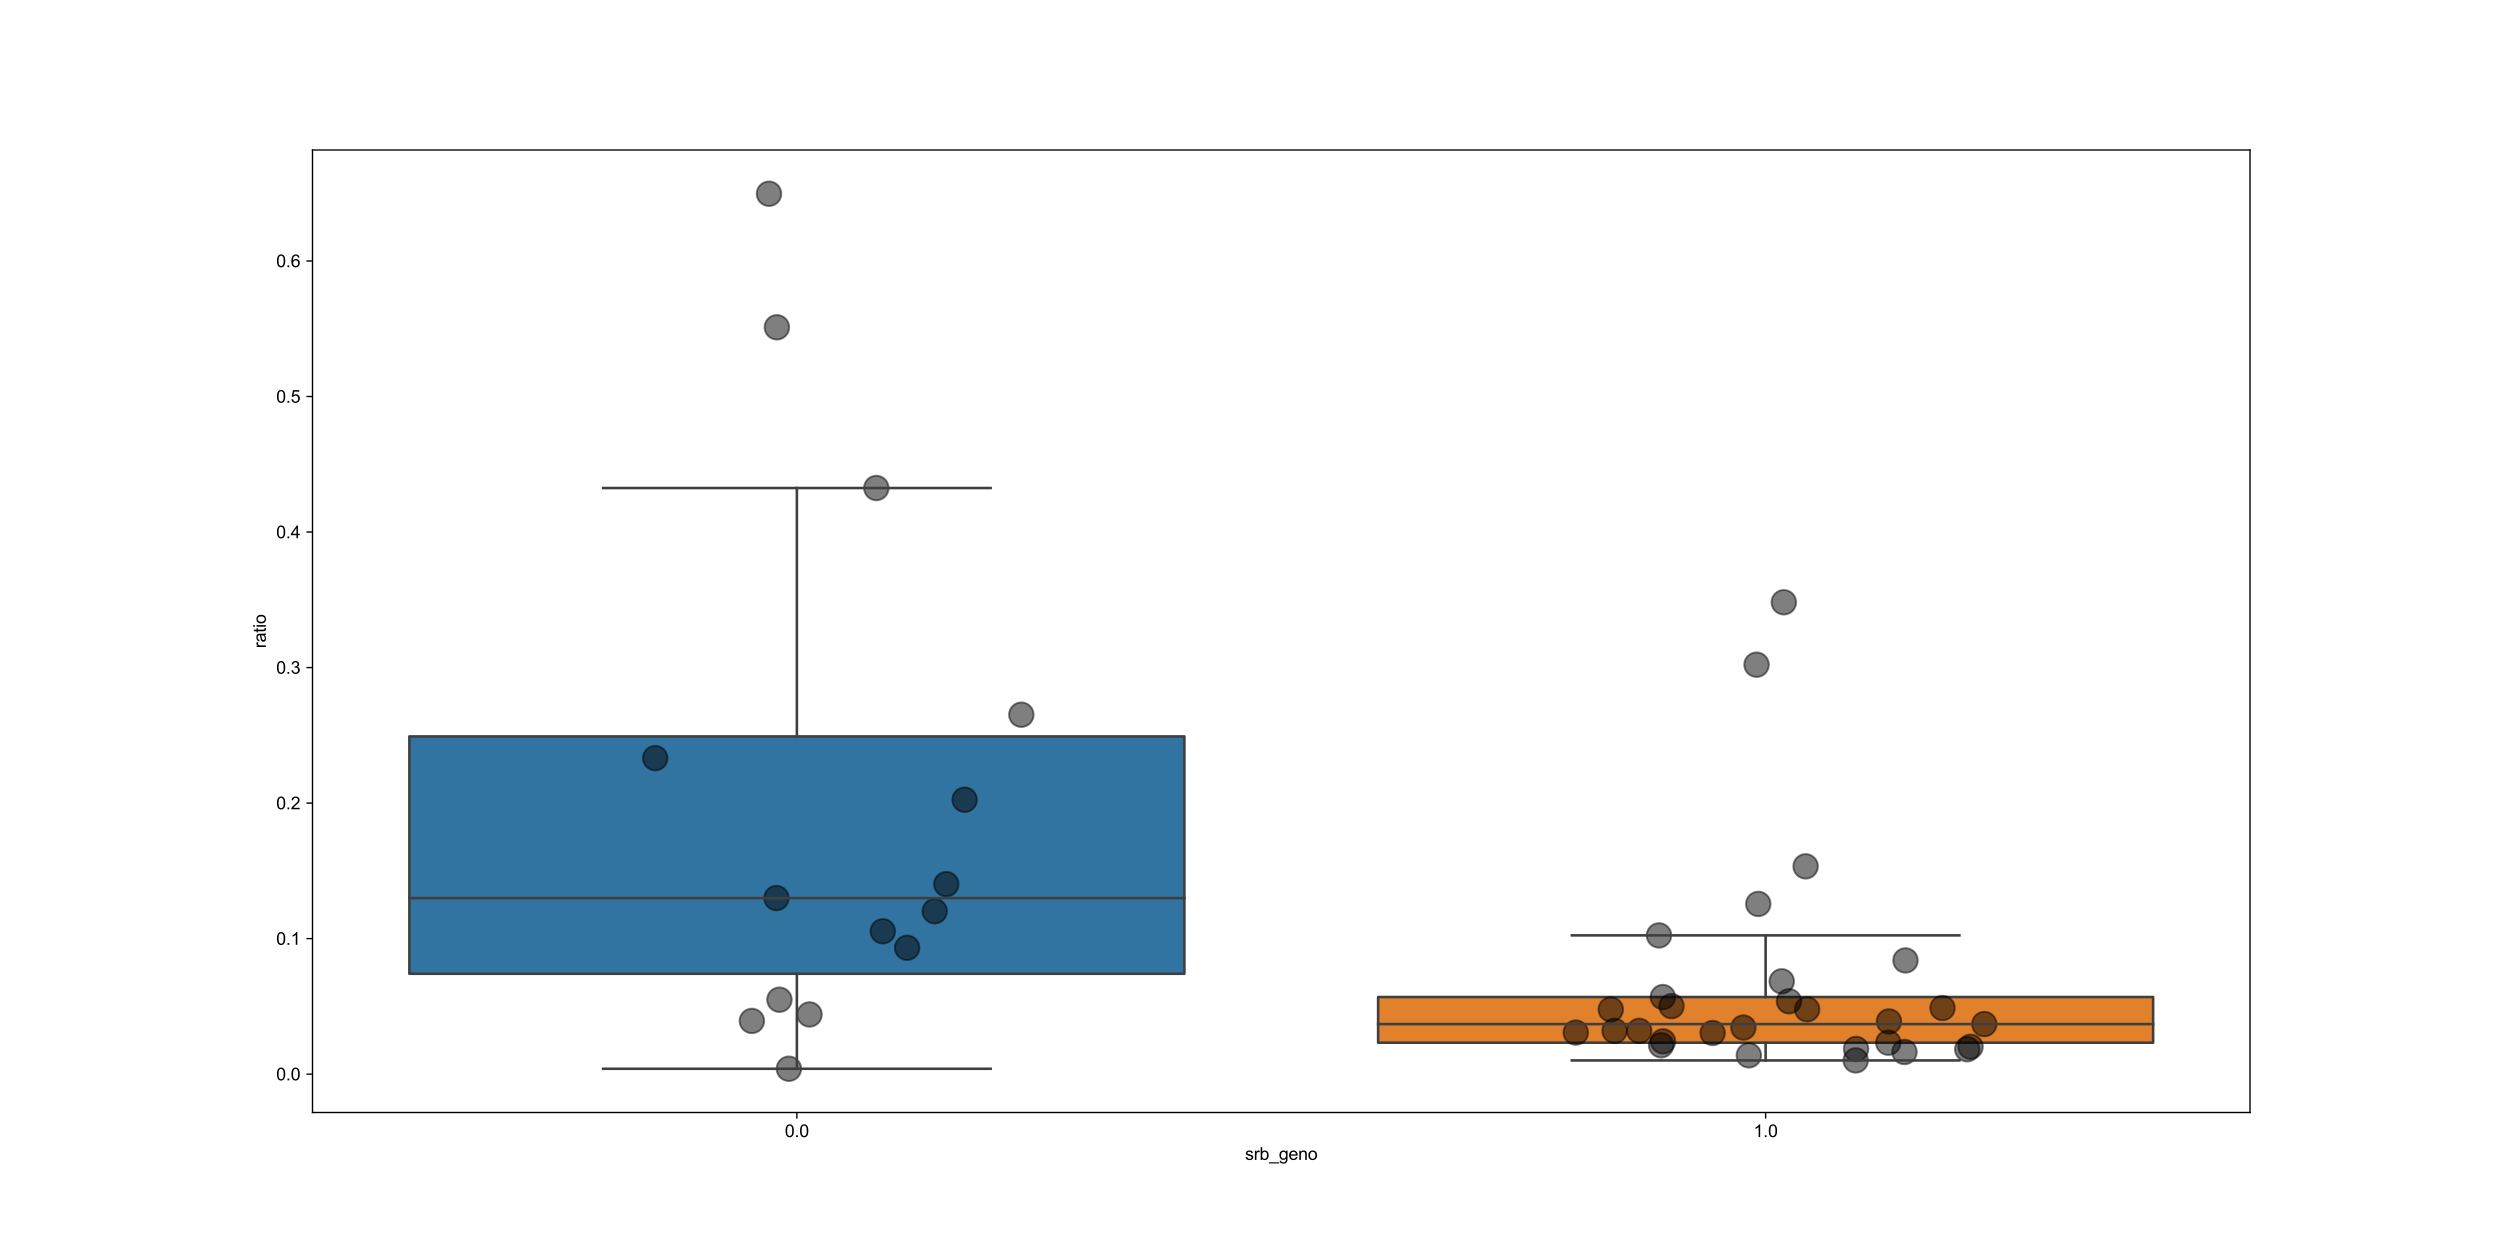 <?xml version="1.0" encoding="utf-8" standalone="no"?>
<!DOCTYPE svg PUBLIC "-//W3C//DTD SVG 1.1//EN"
  "http://www.w3.org/Graphics/SVG/1.1/DTD/svg11.dtd">
<svg height="720pt" version="1.1" viewBox="0 0 1440 720" width="1440pt" xmlns="http://www.w3.org/2000/svg" xmlns:xlink="http://www.w3.org/1999/xlink">
 <defs>
  <style type="text/css">*{stroke-linecap:butt;stroke-linejoin:round;}</style>
 </defs>
 <g id="figure_1">
  <g id="patch_1">
   <path d="M 0 720 
L 1440 720 
L 1440 0 
L 0 0 
z
" style="fill:#ffffff;"/>
  </g>
  <g id="axes_1">
   <g id="patch_2">
    <path d="M 180 640.8 
L 1296 640.8 
L 1296 86.4 
L 180 86.4 
z
" style="fill:#ffffff;"/>
   </g>
   <g id="patch_3">
    <path clip-path="url(#p035e832b82)" d="M 235.8 560.876 
L 682.2 560.876 
L 682.2 424.175 
L 235.8 424.175 
L 235.8 560.876 
z
" style="fill:#3274a1;stroke:#3f3f3f;stroke-linejoin:miter;stroke-width:1.5;"/>
   </g>
   <g id="patch_4">
    <path clip-path="url(#p035e832b82)" d="M 793.8 600.602 
L 1240.2 600.602 
L 1240.2 574.306 
L 793.8 574.306 
L 793.8 600.602 
z
" style="fill:#e1812c;stroke:#3f3f3f;stroke-linejoin:miter;stroke-width:1.5;"/>
   </g>
   <g id="PathCollection_1">
    <defs>
     <path d="M 0 7.071 
C 1.875 7.071 3.674 6.326 5 5 
C 6.326 3.674 7.071 1.875 7.071 0 
C 7.071 -1.875 6.326 -3.674 5 -5 
C 3.674 -6.326 1.875 -7.071 0 -7.071 
C -1.875 -7.071 -3.674 -6.326 -5 -5 
C -6.326 -3.674 -7.071 -1.875 -7.071 0 
C -7.071 1.875 -6.326 3.674 -5 5 
C -3.674 6.326 -1.875 7.071 0 7.071 
z
" id="m2a6f425164" style="stroke:#000000;stroke-opacity:0.5;stroke-width:1.131;"/>
    </defs>
    <g clip-path="url(#p035e832b82)">
     <use style="fill-opacity:0.5;stroke:#000000;stroke-opacity:0.5;stroke-width:1.131;" x="1012.766" xlink:href="#m2a6f425164" y="520.657"/>
     <use style="fill-opacity:0.5;stroke:#000000;stroke-opacity:0.5;stroke-width:1.131;" x="433.077" xlink:href="#m2a6f425164" y="588.058"/>
     <use style="fill-opacity:0.5;stroke:#000000;stroke-opacity:0.5;stroke-width:1.131;" x="466.293" xlink:href="#m2a6f425164" y="584.329"/>
     <use style="fill-opacity:0.5;stroke:#000000;stroke-opacity:0.5;stroke-width:1.131;" x="447.237" xlink:href="#m2a6f425164" y="517.293"/>
     <use style="fill-opacity:0.5;stroke:#000000;stroke-opacity:0.5;stroke-width:1.131;" x="1027.484" xlink:href="#m2a6f425164" y="346.904"/>
     <use style="fill-opacity:0.5;stroke:#000000;stroke-opacity:0.5;stroke-width:1.131;" x="1096.974" xlink:href="#m2a6f425164" y="605.947"/>
     <use style="fill-opacity:0.5;stroke:#000000;stroke-opacity:0.5;stroke-width:1.131;" x="538.399" xlink:href="#m2a6f425164" y="524.849"/>
     <use style="fill-opacity:0.5;stroke:#000000;stroke-opacity:0.5;stroke-width:1.131;" x="944.193" xlink:href="#m2a6f425164" y="593.762"/>
     <use style="fill-opacity:0.5;stroke:#000000;stroke-opacity:0.5;stroke-width:1.131;" x="907.648" xlink:href="#m2a6f425164" y="594.767"/>
     <use style="fill-opacity:0.5;stroke:#000000;stroke-opacity:0.5;stroke-width:1.131;" x="929.992" xlink:href="#m2a6f425164" y="593.764"/>
     <use style="fill-opacity:0.5;stroke:#000000;stroke-opacity:0.5;stroke-width:1.131;" x="1011.775" xlink:href="#m2a6f425164" y="382.863"/>
     <use style="fill-opacity:0.5;stroke:#000000;stroke-opacity:0.5;stroke-width:1.131;" x="986.481" xlink:href="#m2a6f425164" y="595.004"/>
     <use style="fill-opacity:0.5;stroke:#000000;stroke-opacity:0.5;stroke-width:1.131;" x="962.812" xlink:href="#m2a6f425164" y="579.522"/>
     <use style="fill-opacity:0.5;stroke:#000000;stroke-opacity:0.5;stroke-width:1.131;" x="1135.037" xlink:href="#m2a6f425164" y="602.924"/>
     <use style="fill-opacity:0.5;stroke:#000000;stroke-opacity:0.5;stroke-width:1.131;" x="442.945" xlink:href="#m2a6f425164" y="111.6"/>
     <use style="fill-opacity:0.5;stroke:#000000;stroke-opacity:0.5;stroke-width:1.131;" x="1040.911" xlink:href="#m2a6f425164" y="581.364"/>
     <use style="fill-opacity:0.5;stroke:#000000;stroke-opacity:0.5;stroke-width:1.131;" x="508.491" xlink:href="#m2a6f425164" y="536.411"/>
     <use style="fill-opacity:0.5;stroke:#000000;stroke-opacity:0.5;stroke-width:1.131;" x="955.582" xlink:href="#m2a6f425164" y="538.788"/>
     <use style="fill-opacity:0.5;stroke:#000000;stroke-opacity:0.5;stroke-width:1.131;" x="1069.096" xlink:href="#m2a6f425164" y="604.203"/>
     <use style="fill-opacity:0.5;stroke:#000000;stroke-opacity:0.5;stroke-width:1.131;" x="1133.121" xlink:href="#m2a6f425164" y="604.355"/>
     <use style="fill-opacity:0.5;stroke:#000000;stroke-opacity:0.5;stroke-width:1.131;" x="1007.328" xlink:href="#m2a6f425164" y="607.867"/>
     <use style="fill-opacity:0.5;stroke:#000000;stroke-opacity:0.5;stroke-width:1.131;" x="504.77" xlink:href="#m2a6f425164" y="281.097"/>
     <use style="fill-opacity:0.5;stroke:#000000;stroke-opacity:0.5;stroke-width:1.131;" x="1142.966" xlink:href="#m2a6f425164" y="589.869"/>
     <use style="fill-opacity:0.5;stroke:#000000;stroke-opacity:0.5;stroke-width:1.131;" x="1004.185" xlink:href="#m2a6f425164" y="591.875"/>
     <use style="fill-opacity:0.5;stroke:#000000;stroke-opacity:0.5;stroke-width:1.131;" x="957.896" xlink:href="#m2a6f425164" y="599.824"/>
     <use style="fill-opacity:0.5;stroke:#000000;stroke-opacity:0.5;stroke-width:1.131;" x="956.798" xlink:href="#m2a6f425164" y="602.078"/>
     <use style="fill-opacity:0.5;stroke:#000000;stroke-opacity:0.5;stroke-width:1.131;" x="1068.892" xlink:href="#m2a6f425164" y="610.797"/>
     <use style="fill-opacity:0.5;stroke:#000000;stroke-opacity:0.5;stroke-width:1.131;" x="545.077" xlink:href="#m2a6f425164" y="509.252"/>
     <use style="fill-opacity:0.5;stroke:#000000;stroke-opacity:0.5;stroke-width:1.131;" x="555.63" xlink:href="#m2a6f425164" y="460.642"/>
     <use style="fill-opacity:0.5;stroke:#000000;stroke-opacity:0.5;stroke-width:1.131;" x="454.396" xlink:href="#m2a6f425164" y="615.6"/>
     <use style="fill-opacity:0.5;stroke:#000000;stroke-opacity:0.5;stroke-width:1.131;" x="1118.887" xlink:href="#m2a6f425164" y="580.626"/>
     <use style="fill-opacity:0.5;stroke:#000000;stroke-opacity:0.5;stroke-width:1.131;" x="448.956" xlink:href="#m2a6f425164" y="575.834"/>
     <use style="fill-opacity:0.5;stroke:#000000;stroke-opacity:0.5;stroke-width:1.131;" x="927.808" xlink:href="#m2a6f425164" y="581.462"/>
     <use style="fill-opacity:0.5;stroke:#000000;stroke-opacity:0.5;stroke-width:1.131;" x="377.417" xlink:href="#m2a6f425164" y="436.68"/>
     <use style="fill-opacity:0.5;stroke:#000000;stroke-opacity:0.5;stroke-width:1.131;" x="522.506" xlink:href="#m2a6f425164" y="545.919"/>
     <use style="fill-opacity:0.5;stroke:#000000;stroke-opacity:0.5;stroke-width:1.131;" x="957.801" xlink:href="#m2a6f425164" y="574.306"/>
     <use style="fill-opacity:0.5;stroke:#000000;stroke-opacity:0.5;stroke-width:1.131;" x="1087.658" xlink:href="#m2a6f425164" y="600.602"/>
     <use style="fill-opacity:0.5;stroke:#000000;stroke-opacity:0.5;stroke-width:1.131;" x="447.477" xlink:href="#m2a6f425164" y="188.522"/>
     <use style="fill-opacity:0.5;stroke:#000000;stroke-opacity:0.5;stroke-width:1.131;" x="1097.56" xlink:href="#m2a6f425164" y="553.208"/>
     <use style="fill-opacity:0.5;stroke:#000000;stroke-opacity:0.5;stroke-width:1.131;" x="1040.037" xlink:href="#m2a6f425164" y="499.014"/>
     <use style="fill-opacity:0.5;stroke:#000000;stroke-opacity:0.5;stroke-width:1.131;" x="1088.054" xlink:href="#m2a6f425164" y="588.339"/>
     <use style="fill-opacity:0.5;stroke:#000000;stroke-opacity:0.5;stroke-width:1.131;" x="1026.28" xlink:href="#m2a6f425164" y="565.24"/>
     <use style="fill-opacity:0.5;stroke:#000000;stroke-opacity:0.5;stroke-width:1.131;" x="588.288" xlink:href="#m2a6f425164" y="411.67"/>
     <use style="fill-opacity:0.5;stroke:#000000;stroke-opacity:0.5;stroke-width:1.131;" x="1030.466" xlink:href="#m2a6f425164" y="576.724"/>
    </g>
   </g>
   <g id="matplotlib.axis_1">
    <g id="xtick_1">
     <g id="line2d_1">
      <defs>
       <path d="M 0 0 
L 0 3.5 
" id="m0dff702713" style="stroke:#000000;stroke-width:0.8;"/>
      </defs>
      <g>
       <use style="stroke:#000000;stroke-width:0.8;" x="459" xlink:href="#m0dff702713" y="640.8"/>
      </g>
     </g>
     <g id="text_1">
      <!-- 0.0 -->
      <g transform="translate(452.05 654.958)scale(0.1 -0.1)">
       <defs>
        <path d="M 266 2259 
Q 266 3072 433 3567 
Q 600 4063 929 4331 
Q 1259 4600 1759 4600 
Q 2128 4600 2406 4451 
Q 2684 4303 2865 4023 
Q 3047 3744 3150 3342 
Q 3253 2941 3253 2259 
Q 3253 1453 3087 958 
Q 2922 463 2592 192 
Q 2263 -78 1759 -78 
Q 1097 -78 719 397 
Q 266 969 266 2259 
z
M 844 2259 
Q 844 1131 1108 757 
Q 1372 384 1759 384 
Q 2147 384 2411 759 
Q 2675 1134 2675 2259 
Q 2675 3391 2411 3762 
Q 2147 4134 1753 4134 
Q 1366 4134 1134 3806 
Q 844 3388 844 2259 
z
" id="ArialMT-30" transform="scale(0.016)"/>
        <path d="M 581 0 
L 581 641 
L 1222 641 
L 1222 0 
L 581 0 
z
" id="ArialMT-2e" transform="scale(0.016)"/>
       </defs>
       <use xlink:href="#ArialMT-30"/>
       <use x="55.615" xlink:href="#ArialMT-2e"/>
       <use x="83.398" xlink:href="#ArialMT-30"/>
      </g>
     </g>
    </g>
    <g id="xtick_2">
     <g id="line2d_2">
      <g>
       <use style="stroke:#000000;stroke-width:0.8;" x="1017" xlink:href="#m0dff702713" y="640.8"/>
      </g>
     </g>
     <g id="text_2">
      <!-- 1.0 -->
      <g transform="translate(1010.05 654.958)scale(0.1 -0.1)">
       <defs>
        <path d="M 2384 0 
L 1822 0 
L 1822 3584 
Q 1619 3391 1289 3197 
Q 959 3003 697 2906 
L 697 3450 
Q 1169 3672 1522 3987 
Q 1875 4303 2022 4600 
L 2384 4600 
L 2384 0 
z
" id="ArialMT-31" transform="scale(0.016)"/>
       </defs>
       <use xlink:href="#ArialMT-31"/>
       <use x="55.615" xlink:href="#ArialMT-2e"/>
       <use x="83.398" xlink:href="#ArialMT-30"/>
      </g>
     </g>
    </g>
    <g id="text_3">
     <!-- srb_geno -->
     <g transform="translate(717.152 668.103)scale(0.1 -0.1)">
      <defs>
       <path d="M 197 991 
L 753 1078 
Q 800 744 1014 566 
Q 1228 388 1613 388 
Q 2000 388 2187 545 
Q 2375 703 2375 916 
Q 2375 1106 2209 1216 
Q 2094 1291 1634 1406 
Q 1016 1563 777 1677 
Q 538 1791 414 1992 
Q 291 2194 291 2438 
Q 291 2659 392 2848 
Q 494 3038 669 3163 
Q 800 3259 1026 3326 
Q 1253 3394 1513 3394 
Q 1903 3394 2198 3281 
Q 2494 3169 2634 2976 
Q 2775 2784 2828 2463 
L 2278 2388 
Q 2241 2644 2061 2787 
Q 1881 2931 1553 2931 
Q 1166 2931 1000 2803 
Q 834 2675 834 2503 
Q 834 2394 903 2306 
Q 972 2216 1119 2156 
Q 1203 2125 1616 2013 
Q 2213 1853 2448 1751 
Q 2684 1650 2818 1456 
Q 2953 1263 2953 975 
Q 2953 694 2789 445 
Q 2625 197 2315 61 
Q 2006 -75 1616 -75 
Q 969 -75 630 194 
Q 291 463 197 991 
z
" id="ArialMT-73" transform="scale(0.016)"/>
       <path d="M 416 0 
L 416 3319 
L 922 3319 
L 922 2816 
Q 1116 3169 1280 3281 
Q 1444 3394 1641 3394 
Q 1925 3394 2219 3213 
L 2025 2691 
Q 1819 2813 1613 2813 
Q 1428 2813 1281 2702 
Q 1134 2591 1072 2394 
Q 978 2094 978 1738 
L 978 0 
L 416 0 
z
" id="ArialMT-72" transform="scale(0.016)"/>
       <path d="M 941 0 
L 419 0 
L 419 4581 
L 981 4581 
L 981 2947 
Q 1338 3394 1891 3394 
Q 2197 3394 2470 3270 
Q 2744 3147 2920 2923 
Q 3097 2700 3197 2384 
Q 3297 2069 3297 1709 
Q 3297 856 2875 390 
Q 2453 -75 1863 -75 
Q 1275 -75 941 416 
L 941 0 
z
M 934 1684 
Q 934 1088 1097 822 
Q 1363 388 1816 388 
Q 2184 388 2453 708 
Q 2722 1028 2722 1663 
Q 2722 2313 2464 2622 
Q 2206 2931 1841 2931 
Q 1472 2931 1203 2611 
Q 934 2291 934 1684 
z
" id="ArialMT-62" transform="scale(0.016)"/>
       <path d="M -97 -1272 
L -97 -866 
L 3631 -866 
L 3631 -1272 
L -97 -1272 
z
" id="ArialMT-5f" transform="scale(0.016)"/>
       <path d="M 319 -275 
L 866 -356 
Q 900 -609 1056 -725 
Q 1266 -881 1628 -881 
Q 2019 -881 2231 -725 
Q 2444 -569 2519 -288 
Q 2563 -116 2559 434 
Q 2191 0 1641 0 
Q 956 0 581 494 
Q 206 988 206 1678 
Q 206 2153 378 2554 
Q 550 2956 876 3175 
Q 1203 3394 1644 3394 
Q 2231 3394 2613 2919 
L 2613 3319 
L 3131 3319 
L 3131 450 
Q 3131 -325 2973 -648 
Q 2816 -972 2473 -1159 
Q 2131 -1347 1631 -1347 
Q 1038 -1347 672 -1080 
Q 306 -813 319 -275 
z
M 784 1719 
Q 784 1066 1043 766 
Q 1303 466 1694 466 
Q 2081 466 2343 764 
Q 2606 1063 2606 1700 
Q 2606 2309 2336 2618 
Q 2066 2928 1684 2928 
Q 1309 2928 1046 2623 
Q 784 2319 784 1719 
z
" id="ArialMT-67" transform="scale(0.016)"/>
       <path d="M 2694 1069 
L 3275 997 
Q 3138 488 2766 206 
Q 2394 -75 1816 -75 
Q 1088 -75 661 373 
Q 234 822 234 1631 
Q 234 2469 665 2931 
Q 1097 3394 1784 3394 
Q 2450 3394 2872 2941 
Q 3294 2488 3294 1666 
Q 3294 1616 3291 1516 
L 816 1516 
Q 847 969 1125 678 
Q 1403 388 1819 388 
Q 2128 388 2347 550 
Q 2566 713 2694 1069 
z
M 847 1978 
L 2700 1978 
Q 2663 2397 2488 2606 
Q 2219 2931 1791 2931 
Q 1403 2931 1139 2672 
Q 875 2413 847 1978 
z
" id="ArialMT-65" transform="scale(0.016)"/>
       <path d="M 422 0 
L 422 3319 
L 928 3319 
L 928 2847 
Q 1294 3394 1984 3394 
Q 2284 3394 2536 3286 
Q 2788 3178 2913 3003 
Q 3038 2828 3088 2588 
Q 3119 2431 3119 2041 
L 3119 0 
L 2556 0 
L 2556 2019 
Q 2556 2363 2490 2533 
Q 2425 2703 2258 2804 
Q 2091 2906 1866 2906 
Q 1506 2906 1245 2678 
Q 984 2450 984 1813 
L 984 0 
L 422 0 
z
" id="ArialMT-6e" transform="scale(0.016)"/>
       <path d="M 213 1659 
Q 213 2581 725 3025 
Q 1153 3394 1769 3394 
Q 2453 3394 2887 2945 
Q 3322 2497 3322 1706 
Q 3322 1066 3130 698 
Q 2938 331 2570 128 
Q 2203 -75 1769 -75 
Q 1072 -75 642 372 
Q 213 819 213 1659 
z
M 791 1659 
Q 791 1022 1069 705 
Q 1347 388 1769 388 
Q 2188 388 2466 706 
Q 2744 1025 2744 1678 
Q 2744 2294 2464 2611 
Q 2184 2928 1769 2928 
Q 1347 2928 1069 2612 
Q 791 2297 791 1659 
z
" id="ArialMT-6f" transform="scale(0.016)"/>
      </defs>
      <use xlink:href="#ArialMT-73"/>
      <use x="50" xlink:href="#ArialMT-72"/>
      <use x="83.301" xlink:href="#ArialMT-62"/>
      <use x="138.916" xlink:href="#ArialMT-5f"/>
      <use x="194.531" xlink:href="#ArialMT-67"/>
      <use x="250.146" xlink:href="#ArialMT-65"/>
      <use x="305.762" xlink:href="#ArialMT-6e"/>
      <use x="361.377" xlink:href="#ArialMT-6f"/>
     </g>
    </g>
   </g>
   <g id="matplotlib.axis_2">
    <g id="ytick_1">
     <g id="line2d_3">
      <defs>
       <path d="M 0 0 
L -3.5 0 
" id="m3a23e603ef" style="stroke:#000000;stroke-width:0.8;"/>
      </defs>
      <g>
       <use style="stroke:#000000;stroke-width:0.8;" x="180" xlink:href="#m3a23e603ef" y="618.7"/>
      </g>
     </g>
     <g id="text_4">
      <!-- 0.0 -->
      <g transform="translate(159.1 622.279)scale(0.1 -0.1)">
       <use xlink:href="#ArialMT-30"/>
       <use x="55.615" xlink:href="#ArialMT-2e"/>
       <use x="83.398" xlink:href="#ArialMT-30"/>
      </g>
     </g>
    </g>
    <g id="ytick_2">
     <g id="line2d_4">
      <g>
       <use style="stroke:#000000;stroke-width:0.8;" x="180" xlink:href="#m3a23e603ef" y="540.635"/>
      </g>
     </g>
     <g id="text_5">
      <!-- 0.1 -->
      <g transform="translate(159.1 544.214)scale(0.1 -0.1)">
       <use xlink:href="#ArialMT-30"/>
       <use x="55.615" xlink:href="#ArialMT-2e"/>
       <use x="83.398" xlink:href="#ArialMT-31"/>
      </g>
     </g>
    </g>
    <g id="ytick_3">
     <g id="line2d_5">
      <g>
       <use style="stroke:#000000;stroke-width:0.8;" x="180" xlink:href="#m3a23e603ef" y="462.571"/>
      </g>
     </g>
     <g id="text_6">
      <!-- 0.2 -->
      <g transform="translate(159.1 466.149)scale(0.1 -0.1)">
       <defs>
        <path d="M 3222 541 
L 3222 0 
L 194 0 
Q 188 203 259 391 
Q 375 700 629 1000 
Q 884 1300 1366 1694 
Q 2113 2306 2375 2664 
Q 2638 3022 2638 3341 
Q 2638 3675 2398 3904 
Q 2159 4134 1775 4134 
Q 1369 4134 1125 3890 
Q 881 3647 878 3216 
L 300 3275 
Q 359 3922 746 4261 
Q 1134 4600 1788 4600 
Q 2447 4600 2831 4234 
Q 3216 3869 3216 3328 
Q 3216 3053 3103 2787 
Q 2991 2522 2730 2228 
Q 2469 1934 1863 1422 
Q 1356 997 1212 845 
Q 1069 694 975 541 
L 3222 541 
z
" id="ArialMT-32" transform="scale(0.016)"/>
       </defs>
       <use xlink:href="#ArialMT-30"/>
       <use x="55.615" xlink:href="#ArialMT-2e"/>
       <use x="83.398" xlink:href="#ArialMT-32"/>
      </g>
     </g>
    </g>
    <g id="ytick_4">
     <g id="line2d_6">
      <g>
       <use style="stroke:#000000;stroke-width:0.8;" x="180" xlink:href="#m3a23e603ef" y="384.506"/>
      </g>
     </g>
     <g id="text_7">
      <!-- 0.3 -->
      <g transform="translate(159.1 388.085)scale(0.1 -0.1)">
       <defs>
        <path d="M 269 1209 
L 831 1284 
Q 928 806 1161 595 
Q 1394 384 1728 384 
Q 2125 384 2398 659 
Q 2672 934 2672 1341 
Q 2672 1728 2419 1979 
Q 2166 2231 1775 2231 
Q 1616 2231 1378 2169 
L 1441 2663 
Q 1497 2656 1531 2656 
Q 1891 2656 2178 2843 
Q 2466 3031 2466 3422 
Q 2466 3731 2256 3934 
Q 2047 4138 1716 4138 
Q 1388 4138 1169 3931 
Q 950 3725 888 3313 
L 325 3413 
Q 428 3978 793 4289 
Q 1159 4600 1703 4600 
Q 2078 4600 2393 4439 
Q 2709 4278 2876 4000 
Q 3044 3722 3044 3409 
Q 3044 3113 2884 2869 
Q 2725 2625 2413 2481 
Q 2819 2388 3044 2092 
Q 3269 1797 3269 1353 
Q 3269 753 2831 336 
Q 2394 -81 1725 -81 
Q 1122 -81 723 278 
Q 325 638 269 1209 
z
" id="ArialMT-33" transform="scale(0.016)"/>
       </defs>
       <use xlink:href="#ArialMT-30"/>
       <use x="55.615" xlink:href="#ArialMT-2e"/>
       <use x="83.398" xlink:href="#ArialMT-33"/>
      </g>
     </g>
    </g>
    <g id="ytick_5">
     <g id="line2d_7">
      <g>
       <use style="stroke:#000000;stroke-width:0.8;" x="180" xlink:href="#m3a23e603ef" y="306.441"/>
      </g>
     </g>
     <g id="text_8">
      <!-- 0.4 -->
      <g transform="translate(159.1 310.02)scale(0.1 -0.1)">
       <defs>
        <path d="M 2069 0 
L 2069 1097 
L 81 1097 
L 81 1613 
L 2172 4581 
L 2631 4581 
L 2631 1613 
L 3250 1613 
L 3250 1097 
L 2631 1097 
L 2631 0 
L 2069 0 
z
M 2069 1613 
L 2069 3678 
L 634 1613 
L 2069 1613 
z
" id="ArialMT-34" transform="scale(0.016)"/>
       </defs>
       <use xlink:href="#ArialMT-30"/>
       <use x="55.615" xlink:href="#ArialMT-2e"/>
       <use x="83.398" xlink:href="#ArialMT-34"/>
      </g>
     </g>
    </g>
    <g id="ytick_6">
     <g id="line2d_8">
      <g>
       <use style="stroke:#000000;stroke-width:0.8;" x="180" xlink:href="#m3a23e603ef" y="228.376"/>
      </g>
     </g>
     <g id="text_9">
      <!-- 0.5 -->
      <g transform="translate(159.1 231.955)scale(0.1 -0.1)">
       <defs>
        <path d="M 266 1200 
L 856 1250 
Q 922 819 1161 601 
Q 1400 384 1738 384 
Q 2144 384 2425 690 
Q 2706 997 2706 1503 
Q 2706 1984 2436 2262 
Q 2166 2541 1728 2541 
Q 1456 2541 1237 2417 
Q 1019 2294 894 2097 
L 366 2166 
L 809 4519 
L 3088 4519 
L 3088 3981 
L 1259 3981 
L 1013 2750 
Q 1425 3038 1878 3038 
Q 2478 3038 2890 2622 
Q 3303 2206 3303 1553 
Q 3303 931 2941 478 
Q 2500 -78 1738 -78 
Q 1113 -78 717 272 
Q 322 622 266 1200 
z
" id="ArialMT-35" transform="scale(0.016)"/>
       </defs>
       <use xlink:href="#ArialMT-30"/>
       <use x="55.615" xlink:href="#ArialMT-2e"/>
       <use x="83.398" xlink:href="#ArialMT-35"/>
      </g>
     </g>
    </g>
    <g id="ytick_7">
     <g id="line2d_9">
      <g>
       <use style="stroke:#000000;stroke-width:0.8;" x="180" xlink:href="#m3a23e603ef" y="150.311"/>
      </g>
     </g>
     <g id="text_10">
      <!-- 0.6 -->
      <g transform="translate(159.1 153.89)scale(0.1 -0.1)">
       <defs>
        <path d="M 3184 3459 
L 2625 3416 
Q 2550 3747 2413 3897 
Q 2184 4138 1850 4138 
Q 1581 4138 1378 3988 
Q 1113 3794 959 3422 
Q 806 3050 800 2363 
Q 1003 2672 1297 2822 
Q 1591 2972 1913 2972 
Q 2475 2972 2870 2558 
Q 3266 2144 3266 1488 
Q 3266 1056 3080 686 
Q 2894 316 2569 119 
Q 2244 -78 1831 -78 
Q 1128 -78 684 439 
Q 241 956 241 2144 
Q 241 3472 731 4075 
Q 1159 4600 1884 4600 
Q 2425 4600 2770 4297 
Q 3116 3994 3184 3459 
z
M 888 1484 
Q 888 1194 1011 928 
Q 1134 663 1356 523 
Q 1578 384 1822 384 
Q 2178 384 2434 671 
Q 2691 959 2691 1453 
Q 2691 1928 2437 2201 
Q 2184 2475 1800 2475 
Q 1419 2475 1153 2201 
Q 888 1928 888 1484 
z
" id="ArialMT-36" transform="scale(0.016)"/>
       </defs>
       <use xlink:href="#ArialMT-30"/>
       <use x="55.615" xlink:href="#ArialMT-2e"/>
       <use x="83.398" xlink:href="#ArialMT-36"/>
      </g>
     </g>
    </g>
    <g id="text_11">
     <!-- ratio -->
     <g transform="translate(153.113 373.326)rotate(-90)scale(0.1 -0.1)">
      <defs>
       <path d="M 2588 409 
Q 2275 144 1986 34 
Q 1697 -75 1366 -75 
Q 819 -75 525 192 
Q 231 459 231 875 
Q 231 1119 342 1320 
Q 453 1522 633 1644 
Q 813 1766 1038 1828 
Q 1203 1872 1538 1913 
Q 2219 1994 2541 2106 
Q 2544 2222 2544 2253 
Q 2544 2597 2384 2738 
Q 2169 2928 1744 2928 
Q 1347 2928 1158 2789 
Q 969 2650 878 2297 
L 328 2372 
Q 403 2725 575 2942 
Q 747 3159 1072 3276 
Q 1397 3394 1825 3394 
Q 2250 3394 2515 3294 
Q 2781 3194 2906 3042 
Q 3031 2891 3081 2659 
Q 3109 2516 3109 2141 
L 3109 1391 
Q 3109 606 3145 398 
Q 3181 191 3288 0 
L 2700 0 
Q 2613 175 2588 409 
z
M 2541 1666 
Q 2234 1541 1622 1453 
Q 1275 1403 1131 1340 
Q 988 1278 909 1158 
Q 831 1038 831 891 
Q 831 666 1001 516 
Q 1172 366 1500 366 
Q 1825 366 2078 508 
Q 2331 650 2450 897 
Q 2541 1088 2541 1459 
L 2541 1666 
z
" id="ArialMT-61" transform="scale(0.016)"/>
       <path d="M 1650 503 
L 1731 6 
Q 1494 -44 1306 -44 
Q 1000 -44 831 53 
Q 663 150 594 308 
Q 525 466 525 972 
L 525 2881 
L 113 2881 
L 113 3319 
L 525 3319 
L 525 4141 
L 1084 4478 
L 1084 3319 
L 1650 3319 
L 1650 2881 
L 1084 2881 
L 1084 941 
Q 1084 700 1114 631 
Q 1144 563 1211 522 
Q 1278 481 1403 481 
Q 1497 481 1650 503 
z
" id="ArialMT-74" transform="scale(0.016)"/>
       <path d="M 425 3934 
L 425 4581 
L 988 4581 
L 988 3934 
L 425 3934 
z
M 425 0 
L 425 3319 
L 988 3319 
L 988 0 
L 425 0 
z
" id="ArialMT-69" transform="scale(0.016)"/>
      </defs>
      <use xlink:href="#ArialMT-72"/>
      <use x="33.301" xlink:href="#ArialMT-61"/>
      <use x="88.916" xlink:href="#ArialMT-74"/>
      <use x="116.699" xlink:href="#ArialMT-69"/>
      <use x="138.916" xlink:href="#ArialMT-6f"/>
     </g>
    </g>
   </g>
   <g id="line2d_10">
    <path clip-path="url(#p035e832b82)" d="M 459 560.876 
L 459 615.6 
" style="fill:none;stroke:#3f3f3f;stroke-linecap:square;stroke-width:1.5;"/>
   </g>
   <g id="line2d_11">
    <path clip-path="url(#p035e832b82)" d="M 459 424.175 
L 459 281.097 
" style="fill:none;stroke:#3f3f3f;stroke-linecap:square;stroke-width:1.5;"/>
   </g>
   <g id="line2d_12">
    <path clip-path="url(#p035e832b82)" d="M 347.4 615.6 
L 570.6 615.6 
" style="fill:none;stroke:#3f3f3f;stroke-linecap:square;stroke-width:1.5;"/>
   </g>
   <g id="line2d_13">
    <path clip-path="url(#p035e832b82)" d="M 347.4 281.097 
L 570.6 281.097 
" style="fill:none;stroke:#3f3f3f;stroke-linecap:square;stroke-width:1.5;"/>
   </g>
   <g id="line2d_14">
    <path clip-path="url(#p035e832b82)" d="M 1017 600.602 
L 1017 610.797 
" style="fill:none;stroke:#3f3f3f;stroke-linecap:square;stroke-width:1.5;"/>
   </g>
   <g id="line2d_15">
    <path clip-path="url(#p035e832b82)" d="M 1017 574.306 
L 1017 538.788 
" style="fill:none;stroke:#3f3f3f;stroke-linecap:square;stroke-width:1.5;"/>
   </g>
   <g id="line2d_16">
    <path clip-path="url(#p035e832b82)" d="M 905.4 610.797 
L 1128.6 610.797 
" style="fill:none;stroke:#3f3f3f;stroke-linecap:square;stroke-width:1.5;"/>
   </g>
   <g id="line2d_17">
    <path clip-path="url(#p035e832b82)" d="M 905.4 538.788 
L 1128.6 538.788 
" style="fill:none;stroke:#3f3f3f;stroke-linecap:square;stroke-width:1.5;"/>
   </g>
   <g id="line2d_18">
    <path clip-path="url(#p035e832b82)" d="M 235.8 517.293 
L 682.2 517.293 
" style="fill:none;stroke:#3f3f3f;stroke-linecap:square;stroke-width:1.5;"/>
   </g>
   <g id="line2d_19">
    <path clip-path="url(#p035e832b82)" d="M 793.8 589.869 
L 1240.2 589.869 
" style="fill:none;stroke:#3f3f3f;stroke-linecap:square;stroke-width:1.5;"/>
   </g>
   <g id="patch_5">
    <path d="M 180 640.8 
L 180 86.4 
" style="fill:none;stroke:#000000;stroke-linecap:square;stroke-linejoin:miter;stroke-width:0.8;"/>
   </g>
   <g id="patch_6">
    <path d="M 1296 640.8 
L 1296 86.4 
" style="fill:none;stroke:#000000;stroke-linecap:square;stroke-linejoin:miter;stroke-width:0.8;"/>
   </g>
   <g id="patch_7">
    <path d="M 180 640.8 
L 1296 640.8 
" style="fill:none;stroke:#000000;stroke-linecap:square;stroke-linejoin:miter;stroke-width:0.8;"/>
   </g>
   <g id="patch_8">
    <path d="M 180 86.4 
L 1296 86.4 
" style="fill:none;stroke:#000000;stroke-linecap:square;stroke-linejoin:miter;stroke-width:0.8;"/>
   </g>
  </g>
 </g>
 <defs>
  <clipPath id="p035e832b82">
   <rect height="554.4" width="1116" x="180" y="86.4"/>
  </clipPath>
 </defs>
</svg>
